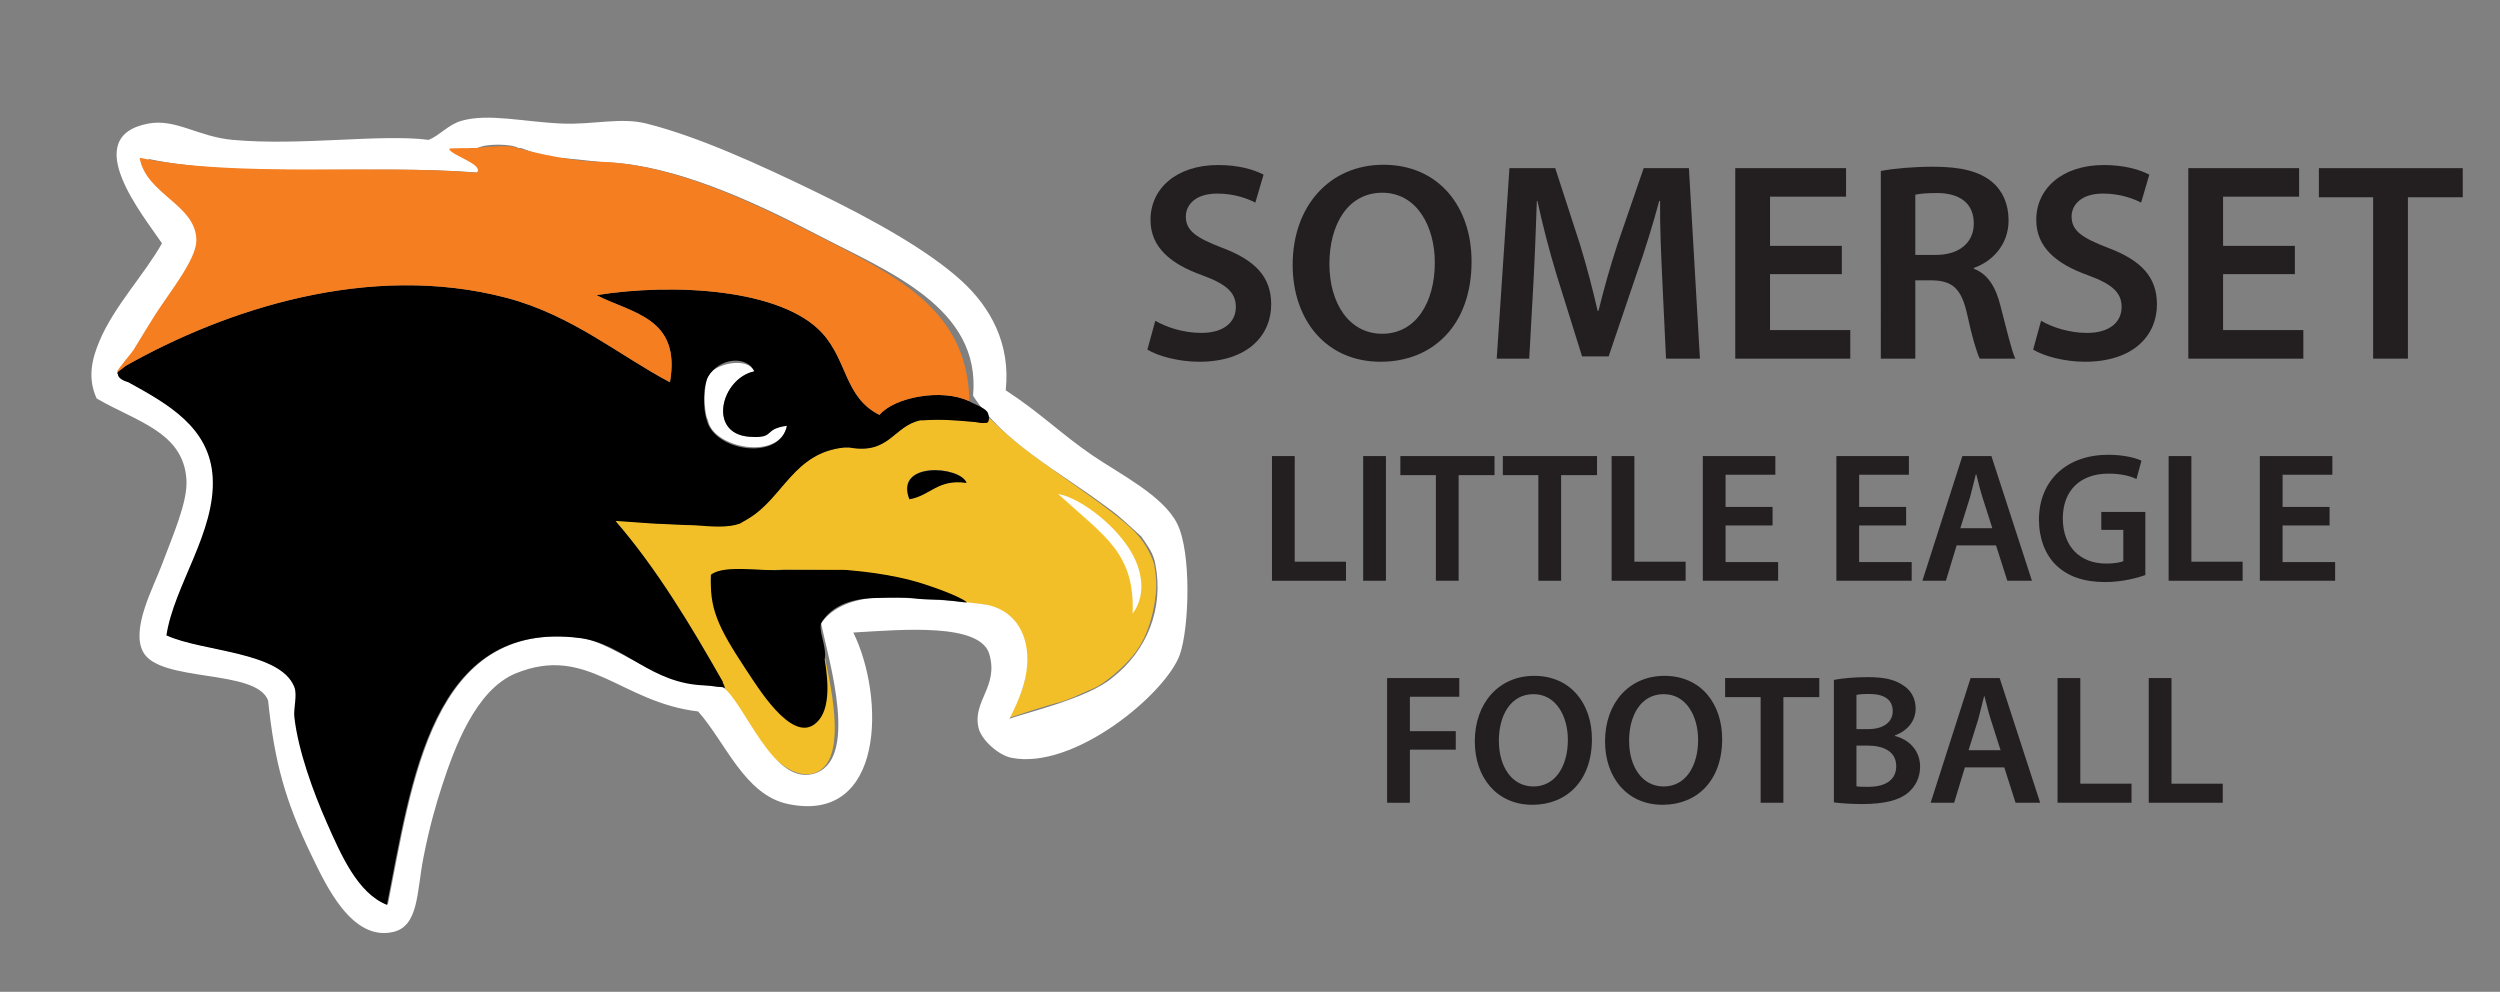 <?xml version="1.0" encoding="utf-8"?>
<!-- Generator: Adobe Illustrator 14.0.0, SVG Export Plug-In . SVG Version: 6.00 Build 43363)  -->
<!DOCTYPE svg PUBLIC "-//W3C//DTD SVG 1.1//EN" "http://www.w3.org/Graphics/SVG/1.1/DTD/svg11.dtd">
<svg version="1.1" xmlns="http://www.w3.org/2000/svg" xmlns:xlink="http://www.w3.org/1999/xlink" x="0px" y="0px" width="973px"
	 height="386px" viewBox="0 0 973 386" enable-background="new 0 0 973 386" xml:space="preserve">
<rect x="0" y="0" width="973" height="386" fill="#808080" stroke="none"/>
<g id="Layer_1">
	<g>
		<g id="Yellow">
			<path fill="none" d="M353.958,194.317c8.152-1.383,11.047-8.021,22.246-6.355C373.789,181.384,348.115,179.507,353.958,194.317z"
				/>
			<path fill="none" d="M419.638,198.554c10.232,10.246,21.949,19.01,21.188,40.254
				C452.873,222.731,432.148,200.331,419.638,198.554z"/>
			<path fill="#F3BF29" d="M425.996,267.731c3.602-1.564,11.102-7.688,15.225-12.898c4.785-6.047,7.529-14.094,8.584-23.332
				c0.438-3.846,0.154-7.648-0.615-11.875c-1.168-3.807-3.754-9.328-9.156-14.217c-13.803-12.498-38.938-26.777-53.609-41.42
				c-1.93-1.926-1.648-0.984-1.984-0.217c-0.201,0.459-0.496,0.563-1.984,0.77c-1.414,0-2.764-0.488-4.176-0.488
				c-6.166-0.543-11.914-1.078-19.131-0.57c-0.354,0-0.705,0-1.061,0c-10.475,2.236-12.008,13.416-27.543,10.594
				c-0.705,0-1.41,0-2.117,0c-19.555,1.984-23.676,19.402-37.076,27.541c-1.697,1.27-5.697,3.27-12.053,2.697
				c-4.896,0.393-10.67-0.176-12-0.18c-8.877-0.02-26.586-1.525-27.854-1.459c9.941,11.5,18.525,24.219,26.861,37.328
				c5.252,8.262,10.02,16.691,14.93,25.299c-1.064-0.004,18.492,38.945,34.479,35.891c17.258-3.299,5.412-43.648,2.443-58.041
				c-1.947,3.057,0.678,6.846,0.813,13.598c0.531,9.416,3.344,23.41-3.988,25.6c-8.385,2.5-20.955-15.912-25.75-23.529
				c-7.744-12.299-12.813-23.299-12.713-34.957c5.551-3.984,17.693-1.375,26.484-2.119c0.705,0,1.41,0,2.117,0
				c2.41,0,10.85-0.047,23.26,0.234c21.34,2.271,5.508,0.271,23.434,3.734c31.545,9.623,23.223,8.742,22.164,8.742
				c-2.473,0,11.854,0.881,9.381,0.881c7.029,3.08,10.014,3.447,12.363,7.914c2.209,4.199,3.166,7.666,3,14.5
				c1.863,6.584-2.605,15.543-6.486,21.801C421.294,269.876,407.302,276.001,425.996,267.731z M353.847,194.202
				c-5.846-14.811,19.83-12.934,22.246-6.355C364.896,186.181,362,192.819,353.847,194.202z"/>
		</g>
		<g id="White">
			<path fill="none" d="M378.324,154.063c3.234-34.524-32.941-50.256-60.381-64.62c-25.576-13.387-57.207-30.261-81.566-29.66
				c-5.506,0.136-10.9,2.27-16.032,1.885c-6.449-0.484-10.869-1.646-17.866-4.003c-0.354,0-0.707,0-1.061,0
				c-2.867-1.76-13.021-1.76-15.891,0c-0.353,0-0.705,0-1.059,0c-0.707,0-1.413,0-2.119,0c-2.527,2.313,6.838,5.933,3.178,9.534
				c-41.195-3.298-91.412,2.429-128.178-5.298c2.444,14.304,19.196,17.783,19.068,31.78c-0.067,7.382-10.635,20.371-15.891,28.603
				c-2.584,4.047-5.731,9.271-8.475,13.77c-1.385,2.271-11.64,11.146-2.119,12.711c15.455,8.495,31.749,17.606,32.84,37.077
				c1.188,21.215-15.062,42.094-18.01,61.439c13.938,6.426,44.362,6.205,49.788,20.127c1.22,3.131-0.376,8.336,0,11.654
				c1.479,13.047,7.298,29.063,12.712,41.313c5.529,12.512,11.982,27.301,23.305,31.779c9.438-47.354,17.096-111.406,75.213-103.814
				c17.316,2.264,27.195,17.453,48.729,18.01c0.131,2.34,4.492,0.449,6.354,1.059c8.566,6.023,18.973,36.955,34.959,33.898
				c17.258-3.299,5.084-44.93,2.117-59.322c3.668-5.514,12.426-5.938,20.127-7.414c3.566-0.672,9.84,1.365,11.652-1.061
				c0.707,0,1.412,0,2.117,0c2.16,2.432,8.799,0.385,12.713,1.061c0.705,0,1.412,0,2.117,0c4.176,3.994,13.779-0.039,18.01,1.059
				c17.846,4.635,16.623,23.537,8.477,43.434c32.248,3.65,59.537-23.793,56.145-59.32
				C434.185,189.306,396.142,181.796,378.324,154.063z M275.57,163.597c-1.76-3.215-1.76-13.733,0-16.948
				c1.572-4.848,15.295-8.205,18.01-2.119c-12.854,2.729-18.309,24.011-2.119,25.425c6.24,0.545,9.754-5.145,14.83-4.238
				C303.498,179.503,277.392,174.39,275.57,163.597z M440.824,238.81c0.766-21.246-10.951-30.01-21.188-40.254"/>
			<path fill="#FFFFFF" d="M439.468,213.542c-7.09-11.027-20.566-20.248-27.625-21.248c8.906,8.125,16.736,14.174,21.75,20.748
				c5.398,7.08,7.629,14.75,7.23,25.768C446.076,231.802,444.945,222.063,439.468,213.542z"/>
			<path fill="#FFFFFF" d="M458.162,203.81c-5.441-10.891-22.207-19.244-32.84-26.482c-12.213-8.316-20.273-16.555-33.896-25.424
				c1.965-18.188-6.021-32.3-16.949-42.374c-12.916-11.903-34.621-24.024-57.203-34.958c-21.861-10.584-45.441-21.385-65.678-26.482
				c-10.023-2.525-20.646,0.508-32.839,0c-14.82-0.617-28.638-4.094-39.195-1.061c-5.056,1.454-8.325,5.6-12.712,7.416
				c-18.553-2.423-49.598,2.411-76.271,0c-13.447-1.215-22.189-8.355-32.839-6.355c-27.48,5.163-1.563,36.303,5.296,46.61
				c-6.688,11.969-18.688,24.534-24.363,38.135c-2.666,6.388-4.843,13.949-1.06,22.247c15.424,9.031,33.913,13.02,34.958,31.779
				c0.483,8.686-5.517,22-9.534,32.84c-3.233,8.727-12.087,24.816-7.415,33.898c6.316,12.275,44.177,6.52,48.729,19.066
				c2.476,23.887,6.634,39.076,16.949,60.381c5.517,11.396,15.626,33.455,31.78,29.66c9.889-2.322,9.127-15.576,11.652-28.602
				c2.287-11.797,4.961-21.146,7.416-28.604c4.641-14.102,12.879-37.018,28.602-43.432c27.902-11.385,40.789,11.287,70.973,14.83
				c10.828,12.26,18.078,32.469,34.959,36.018c37.697,7.926,37.791-41.623,25.426-66.736c18.99-1.111,49.422-3.896,52.965,8.475
				c3.627,12.658-6.652,18.156-4.236,28.602c1.076,4.654,7.639,10.604,12.711,11.652c24.398,5.033,60.447-25.104,65.68-40.254
				C462.865,244.106,463.75,214.993,458.162,203.81z M432.689,263.96c-9.303,7.791-33.162,13.369-39.789,15.762
				c3.717-7.328,6.43-13.908,6.883-21.041c0.689-10.869-3.939-20.295-14.713-23.092c-4.23-1.098-37.99-4.041-47.334-2.678
				c-7.762,1.131-14.494,4.244-18.162,9.758c2.967,14.395,15.229,54.084-3.359,58.6c-15.814,3.842-26.391-27.877-34.959-33.9
				c-0.93-0.303-11.031-0.088-22.383-4.488c-11.385-4.414-24.029-13.445-32.701-14.58c-58.116-7.592-65.773,56.465-75.212,103.814
				c-11.323-4.48-17.776-19.27-23.306-31.781c-5.414-12.25-11.23-28.264-12.711-41.313c-0.377-3.316,1.219-8.521,0-11.652
				c-5.427-13.924-35.852-13.701-49.789-20.127c2.948-19.346,19.196-40.227,18.01-61.439c-1.09-19.473-17.386-28.582-32.84-37.077
				c-9.521-1.564,0.734-10.439,2.119-12.711c2.743-4.5,5.891-9.725,8.476-13.772c5.256-8.23,15.822-21.22,15.89-28.602
				c0.128-13.997-16.624-17.477-19.068-31.78c36.767,7.727,86.983,2,128.179,5.298c4.692-2.948-5.705-7.222-3.179-9.534
				c0.707,0,1.412,0,2.119,0c0.354,0,0.707,0,1.06,0c2.866-1.76,13.022-1.76,15.89,0c0.354,0,0.707,0,1.061,0
				c7.992,3.086,11.669,3.603,18.116,4.086c5.134,0.385,10.747,1.277,16.249,1.542c25.252,1.208,55.088,14.612,80.664,28
				c27.438,14.361,64.055,28.247,60.816,62.771c11.465,17.84,33.77,29.783,50.768,42.385c5.406,4.01,3.49,2.148,14.744,12.428
				c2.6,3.936,4.654,6.301,5.465,10.865C452.96,236.806,446.552,253.241,432.689,263.96z"/>
			<path fill="#FFFFFF" d="M291.46,169.954c-16.188-1.414-10.734-22.696,2.117-25.425c-2.713-6.086-16.436-2.729-18.008,2.119
				c-1.762,3.215-1.762,13.733,0,16.948c1.822,10.793,27.928,15.906,30.721,2.119C301.214,164.81,297.699,170.499,291.46,169.954z"
				/>
		</g>
		<g id="Black">
			<path fill="none" d="M291.46,169.954c-16.188-1.414-10.734-22.696,2.117-25.425c-2.713-6.086-16.436-2.729-18.008,2.119
				c-1.762,3.215-1.762,13.733,0,16.948c1.822,10.793,27.928,15.906,30.721,2.119C301.214,164.81,297.699,170.499,291.46,169.954z"
				/>
			<path d="M359.32,227.224c-13.039-4.205-28.057-5.172-28.535-5.254c-1.029-0.176-2.564-0.182-3.602-0.182
				c-4.248,0-8.494,0-12.74,0c-2.412,0-4.824,0-7.236,0c-0.707,0-1.412,0-2.119,0c-8.789,0.746-22.75-2.18-28.301,1.805
				c-0.816,12.824,2.375,20.168,13.523,36.918c4.479,6.729,17.389,28.213,26.658,21.406c6.168-4.527,5.617-15.559,4.008-25.172
				c0.957-5.582-3.008-11.773-1.061-14.83c3.668-5.516,10.221-8.832,20.314-9.152c18.074-0.574,13.393,0.461,22.75,0.582
				c6.672,0.088,12.053,1.154,13.082,1.154C377.121,234.501,372.388,231.438,359.32,227.224z"/>
			<path d="M376.205,187.962c-2.416-6.578-28.09-8.455-22.246,6.355C362.111,192.935,365.005,186.296,376.205,187.962z"/>
			<path d="M384.546,164.251c0.643-0.943,0.313-3.133-0.326-4c-1.318-1.789-5.662-3.148-6.955-4.07
				c-10.736-5.196-29.33-1.516-34.957,5.297c-13.508-6.678-12.422-20.96-22.244-31.78c-15.73-17.319-57.863-19.634-87.924-14.83
				c13.723,7.109,33.023,8.642,28.602,33.898c-19.154-10.043-37.979-26.098-63.56-32.839
				c-53.411-14.075-109.46,4.522-148.305,26.482c-0.741,0.705-4.156,2.26-2.947,3.342c-0.035,1.613,2.662,2.531,4.006,3.016
				c15.455,8.495,31.749,17.604,32.839,37.077c1.188,21.213-15.061,42.094-18.009,61.439c13.938,6.426,44.362,6.203,49.788,20.127
				c1.221,3.129-0.376,8.336,0,11.652c1.48,13.049,7.298,29.063,12.712,41.313c5.529,12.512,11.981,27.301,23.306,31.781
				c9.438-47.352,17.096-111.406,75.211-103.814c17.316,2.264,27.285,17.875,48.814,18.434c1.768,0,4.504,0.637,6.271,0.637
				c0.416-0.1,1.334,0.619,1.217,0.16c-0.063-0.244-0.209-0.76-0.447-1.236c-0.236-0.479-0.564-0.918-0.291-0.916
				c-12.697-22.262-25.584-43.877-41.791-62.625c1.676-0.088,14.502,1.115,18.035,1.115c0.705,0,9.713,0.523,12.713,0.523
				c7.248,0.547,12.875,1.029,17.668-0.639c3.033-1.762,1.75-1,3.49-2.061c13.4-8.139,17.521-25.557,37.076-27.543
				c0.705,0,1.412,0,2.117,0c15.535,2.824,17.066-8.355,27.543-10.592c0.354,0,0.707,0,1.061,0
				c7.215-0.506,12.963,0.027,19.129,0.57c1.412,0,2.764,0.488,4.178,0.488C383.382,164.478,384.16,164.817,384.546,164.251z
				 M275.136,163.751c-1.834-5.5-1.326-13.888,0.434-17.104c4.566-7.729,15.295-8.203,18.01-2.119
				c-12.854,2.729-18.314,24.085-2.119,25.425c10.676,0.883,5.094-2.867,14.83-4.236
				C303.498,179.503,278.386,175.751,275.136,163.751z"/>
		</g>
		<path id="Orange" fill="#F57E20" d="M317.943,91.563c-25.102-12.905-56.725-28.02-84.746-28.602
			c-14.226-0.295-31.426-5.297-31.779-5.297c-2.867-1.76-16.596,0-16.949,0c-0.707,0-9.631-0.074-9.625,0.253
			c0.049,2.292,13.887,6.129,10.684,9.281c-41.193-3.297-94.416,1.945-131.183-5.78c2.443,14.303,22.202,18.267,22.074,32.264
			c-0.067,7.382-10.635,20.371-15.891,28.603c-2.584,4.047-5.731,9.271-8.475,13.77c-1.385,2.271-11.5,13.447-3.178,6.355
			c38.845-21.958,94.894-40.558,148.305-26.483c25.58,6.74,44.405,22.795,63.56,32.838c4.422-25.256-14.879-26.788-28.602-33.897
			c30.061-4.804,72.193-2.49,87.922,14.831c9.826,10.818,8.74,25.1,22.246,31.778c5.627-6.813,24.221-10.493,34.957-5.295
			C376.744,120.223,348.675,107.365,317.943,91.563z"/>
	</g>
</g>
<g id="Layer_3">
	<g>
		<g>
			<path fill="#231F20" d="M495.052,177.5h8.857v41.115h19.945v7.417h-28.803V177.5z"/>
			<path fill="#231F20" d="M539.405,177.5v48.532h-8.857V177.5H539.405z"/>
			<path fill="#231F20" d="M558.845,184.917h-13.826V177.5h36.651v7.417H567.7v41.115h-8.855V184.917z"/>
			<path fill="#231F20" d="M598.731,184.917h-13.825V177.5h36.651v7.417h-13.97v41.115h-8.856V184.917z"/>
			<path fill="#231F20" d="M627.242,177.5h8.856v41.115h19.946v7.417h-28.803V177.5z"/>
			<path fill="#231F20" d="M689.884,204.502h-18.289v14.258h20.449v7.272h-29.307V177.5h28.227v7.272h-19.369v12.529h18.289V204.502
				z"/>
			<path fill="#231F20" d="M741.866,204.502h-18.289v14.258h20.449v7.272H714.72V177.5h28.227v7.272h-19.369v12.529h18.289V204.502z
				"/>
			<path fill="#231F20" d="M761.521,212.279l-4.176,13.753H748.2l15.553-48.532h11.305l15.77,48.532h-9.576l-4.393-13.753H761.521z
				 M775.419,205.582l-3.816-11.952c-0.936-2.953-1.729-6.265-2.449-9.073h-0.143c-0.721,2.809-1.514,6.192-2.305,9.073
				l-3.744,11.952H775.419z"/>
			<path fill="#231F20" d="M834.964,223.8c-3.098,1.152-9.146,2.736-15.555,2.736c-8.209,0-14.473-2.088-19.082-6.48
				c-4.32-4.104-6.768-10.513-6.768-17.857c0.072-15.409,10.945-25.202,27.002-25.202c5.977,0,10.658,1.224,12.889,2.304
				l-1.943,7.129c-2.664-1.224-5.904-2.088-11.018-2.088c-10.369,0-17.641,6.12-17.641,17.426c0,11.017,6.768,17.569,16.85,17.569
				c3.24,0,5.545-0.433,6.695-0.937V206.23h-8.568v-6.984h17.139V223.8z"/>
			<path fill="#231F20" d="M844.03,177.5h8.857v41.115h19.945v7.417H844.03V177.5z"/>
			<path fill="#231F20" d="M906.673,204.502h-18.289v14.258h20.449v7.272h-29.307V177.5h28.227v7.272h-19.369v12.529h18.289V204.502
				z"/>
			<path fill="#231F20" d="M539.87,263.9h28.083v7.272h-19.226v13.394h17.857v7.2h-17.857v20.666h-8.857V263.9z"/>
			<path fill="#231F20" d="M619.577,287.662c0,16.273-9.865,25.563-23.186,25.563c-13.754,0-22.395-10.513-22.395-24.698
				c0-14.978,9.434-25.49,23.114-25.49C611.225,263.036,619.577,273.766,619.577,287.662z M583.358,288.311
				c0,9.937,4.969,17.785,13.465,17.785c8.568,0,13.394-7.992,13.394-18.146c0-9.145-4.536-17.785-13.394-17.785
				C588.038,270.165,583.358,278.302,583.358,288.311z"/>
			<path fill="#231F20" d="M670.265,287.662c0,16.273-9.865,25.563-23.186,25.563c-13.754,0-22.395-10.513-22.395-24.698
				c0-14.978,9.434-25.49,23.114-25.49C661.912,263.036,670.265,273.766,670.265,287.662z M634.046,288.311
				c0,9.937,4.969,17.785,13.465,17.785c8.568,0,13.394-7.992,13.394-18.146c0-9.145-4.536-17.785-13.394-17.785
				C638.726,270.165,634.046,278.302,634.046,288.311z"/>
			<path fill="#231F20" d="M685.238,271.317h-13.825V263.9h36.65v7.417h-13.969v41.115h-8.856V271.317z"/>
			<path fill="#231F20" d="M713.749,264.62c2.809-0.576,7.92-1.08,12.961-1.08c6.48,0,10.584,0.864,13.824,3.097
				c3.025,1.8,5.041,4.969,5.041,9.145c0,4.465-2.809,8.497-8.064,10.441v0.216c5.113,1.296,9.793,5.328,9.793,11.953
				c0,4.32-1.873,7.704-4.609,10.081c-3.455,2.952-9.145,4.464-18.072,4.464c-4.896,0-8.568-0.36-10.873-0.647V264.62z
				 M722.534,283.774h4.535c6.193,0,9.578-2.881,9.578-6.985c0-4.608-3.457-6.696-9.074-6.696c-2.592,0-4.104,0.145-5.039,0.36
				V283.774z M722.534,306.024c1.15,0.216,2.664,0.216,4.68,0.216c5.688,0,10.801-2.088,10.801-8.064
				c0-5.688-4.969-7.993-11.088-7.993h-4.393V306.024z"/>
			<path fill="#231F20" d="M764.726,298.68l-4.176,13.753h-9.146l15.555-48.532h11.305l15.77,48.532h-9.576l-4.393-13.753H764.726z
				 M778.622,291.982l-3.816-11.952c-0.936-2.953-1.729-6.265-2.447-9.073h-0.145c-0.721,2.809-1.512,6.192-2.305,9.073
				l-3.744,11.952H778.622z"/>
			<path fill="#231F20" d="M800.796,263.9h8.855v41.115h19.947v7.417h-28.803V263.9z"/>
			<path fill="#231F20" d="M836.292,263.9h8.855v41.115h19.947v7.417h-28.803V263.9z"/>
		</g>
		<g>
			<path fill="#231F20" d="M449.644,124.842c4.29,2.53,11,4.73,17.93,4.73c8.58,0,13.42-4.07,13.42-10.12
				c0-5.61-3.74-8.91-13.09-12.32c-12.32-4.4-20.13-10.89-20.13-21.56c0-12.21,10.12-21.34,26.29-21.34
				c8.03,0,13.86,1.76,17.71,3.74l-3.189,10.89c-2.75-1.43-7.92-3.52-14.851-3.52c-8.58,0-12.21,4.51-12.21,8.91
				c0,5.72,4.29,8.36,14.19,12.21c12.871,4.84,19.031,11.33,19.031,22c0,11.99-9.021,22.33-28.051,22.33
				c-7.92,0-16.06-2.2-20.13-4.73L449.644,124.842z"/>
			<path fill="#231F20" d="M572.734,101.742c0,24.86-15.069,39.05-35.42,39.05c-21.011,0-34.21-16.06-34.21-37.73
				c0-22.88,14.41-38.94,35.31-38.94C559.975,64.122,572.734,80.512,572.734,101.742z M517.404,102.732
				c0,15.18,7.59,27.17,20.569,27.17c13.091,0,20.461-12.21,20.461-27.72c0-13.97-6.93-27.17-20.461-27.17
				C524.554,75.012,517.404,87.442,517.404,102.732z"/>
			<path fill="#231F20" d="M646.983,109.333c-0.439-9.57-0.99-21.12-0.879-31.13h-0.33c-2.42,9.02-5.5,19.03-8.801,28.38
				l-10.89,32.12h-10.341l-9.899-31.68c-2.86-9.46-5.5-19.58-7.479-28.82h-0.221c-0.33,9.68-0.77,21.45-1.32,31.57l-1.649,29.81
				h-12.65l4.95-74.141h17.82l9.68,29.811c2.641,8.69,4.95,17.49,6.82,25.74h0.33c1.979-8.03,4.51-17.16,7.369-25.85l10.23-29.7
				h17.6l4.291,74.141h-13.2L646.983,109.333z"/>
			<path fill="#231F20" d="M716.834,106.692h-27.94v21.78h31.24v11.11h-44.771V65.442h43.12v11.11h-29.59v19.14h27.94V106.692z"/>
			<path fill="#231F20" d="M732.013,66.542c5.171-0.99,12.65-1.65,20.461-1.65c10.67,0,17.819,1.76,22.88,5.94
				c4.07,3.41,6.38,8.58,6.38,14.96c0,9.57-6.49,16.061-13.53,18.48v0.33c5.391,1.98,8.58,7.15,10.34,14.3
				c2.421,9.24,4.4,17.82,5.83,20.68h-13.859c-1.101-2.2-2.971-8.25-4.95-17.49c-2.2-9.68-5.61-12.76-13.311-12.98h-6.819v30.47
				h-13.421V66.542z M745.434,99.212h8.029c9.131,0,14.74-4.84,14.74-12.21c0-8.03-5.609-11.88-14.41-11.88
				c-4.29,0-7.04,0.33-8.359,0.66V99.212z"/>
			<path fill="#231F20" d="M794.381,124.842c4.29,2.53,11,4.73,17.931,4.73c8.58,0,13.42-4.07,13.42-10.12
				c0-5.61-3.74-8.91-13.09-12.32c-12.32-4.4-20.131-10.89-20.131-21.56c0-12.21,10.12-21.34,26.29-21.34
				c8.03,0,13.86,1.76,17.711,3.74l-3.19,10.89c-2.75-1.43-7.92-3.52-14.851-3.52c-8.579,0-12.21,4.51-12.21,8.91
				c0,5.72,4.29,8.36,14.19,12.21c12.87,4.84,19.03,11.33,19.03,22c0,11.99-9.021,22.33-28.05,22.33
				c-7.921,0-16.061-2.2-20.131-4.73L794.381,124.842z"/>
			<path fill="#231F20" d="M893.161,106.692h-27.94v21.78h31.24v11.11H851.69V65.442h43.121v11.11h-29.591v19.14h27.94V106.692z"/>
			<path fill="#231F20" d="M923.631,76.772h-21.12v-11.33h55.99v11.33h-21.34v62.811h-13.53V76.772z"/>
		</g>
	</g>
</g>
<g id="Layer_2" display="none">
	<path display="inline" fill="none" stroke="#231F20" stroke-width="6" d="M948.79,351.14c0,6.627-5.373,12-12,12h-895
		c-6.627,0-12-5.373-12-12V39c0-6.627,5.373-12,12-12h895c6.627,0,12,5.373,12,12V351.14z"/>
</g>
</svg>
